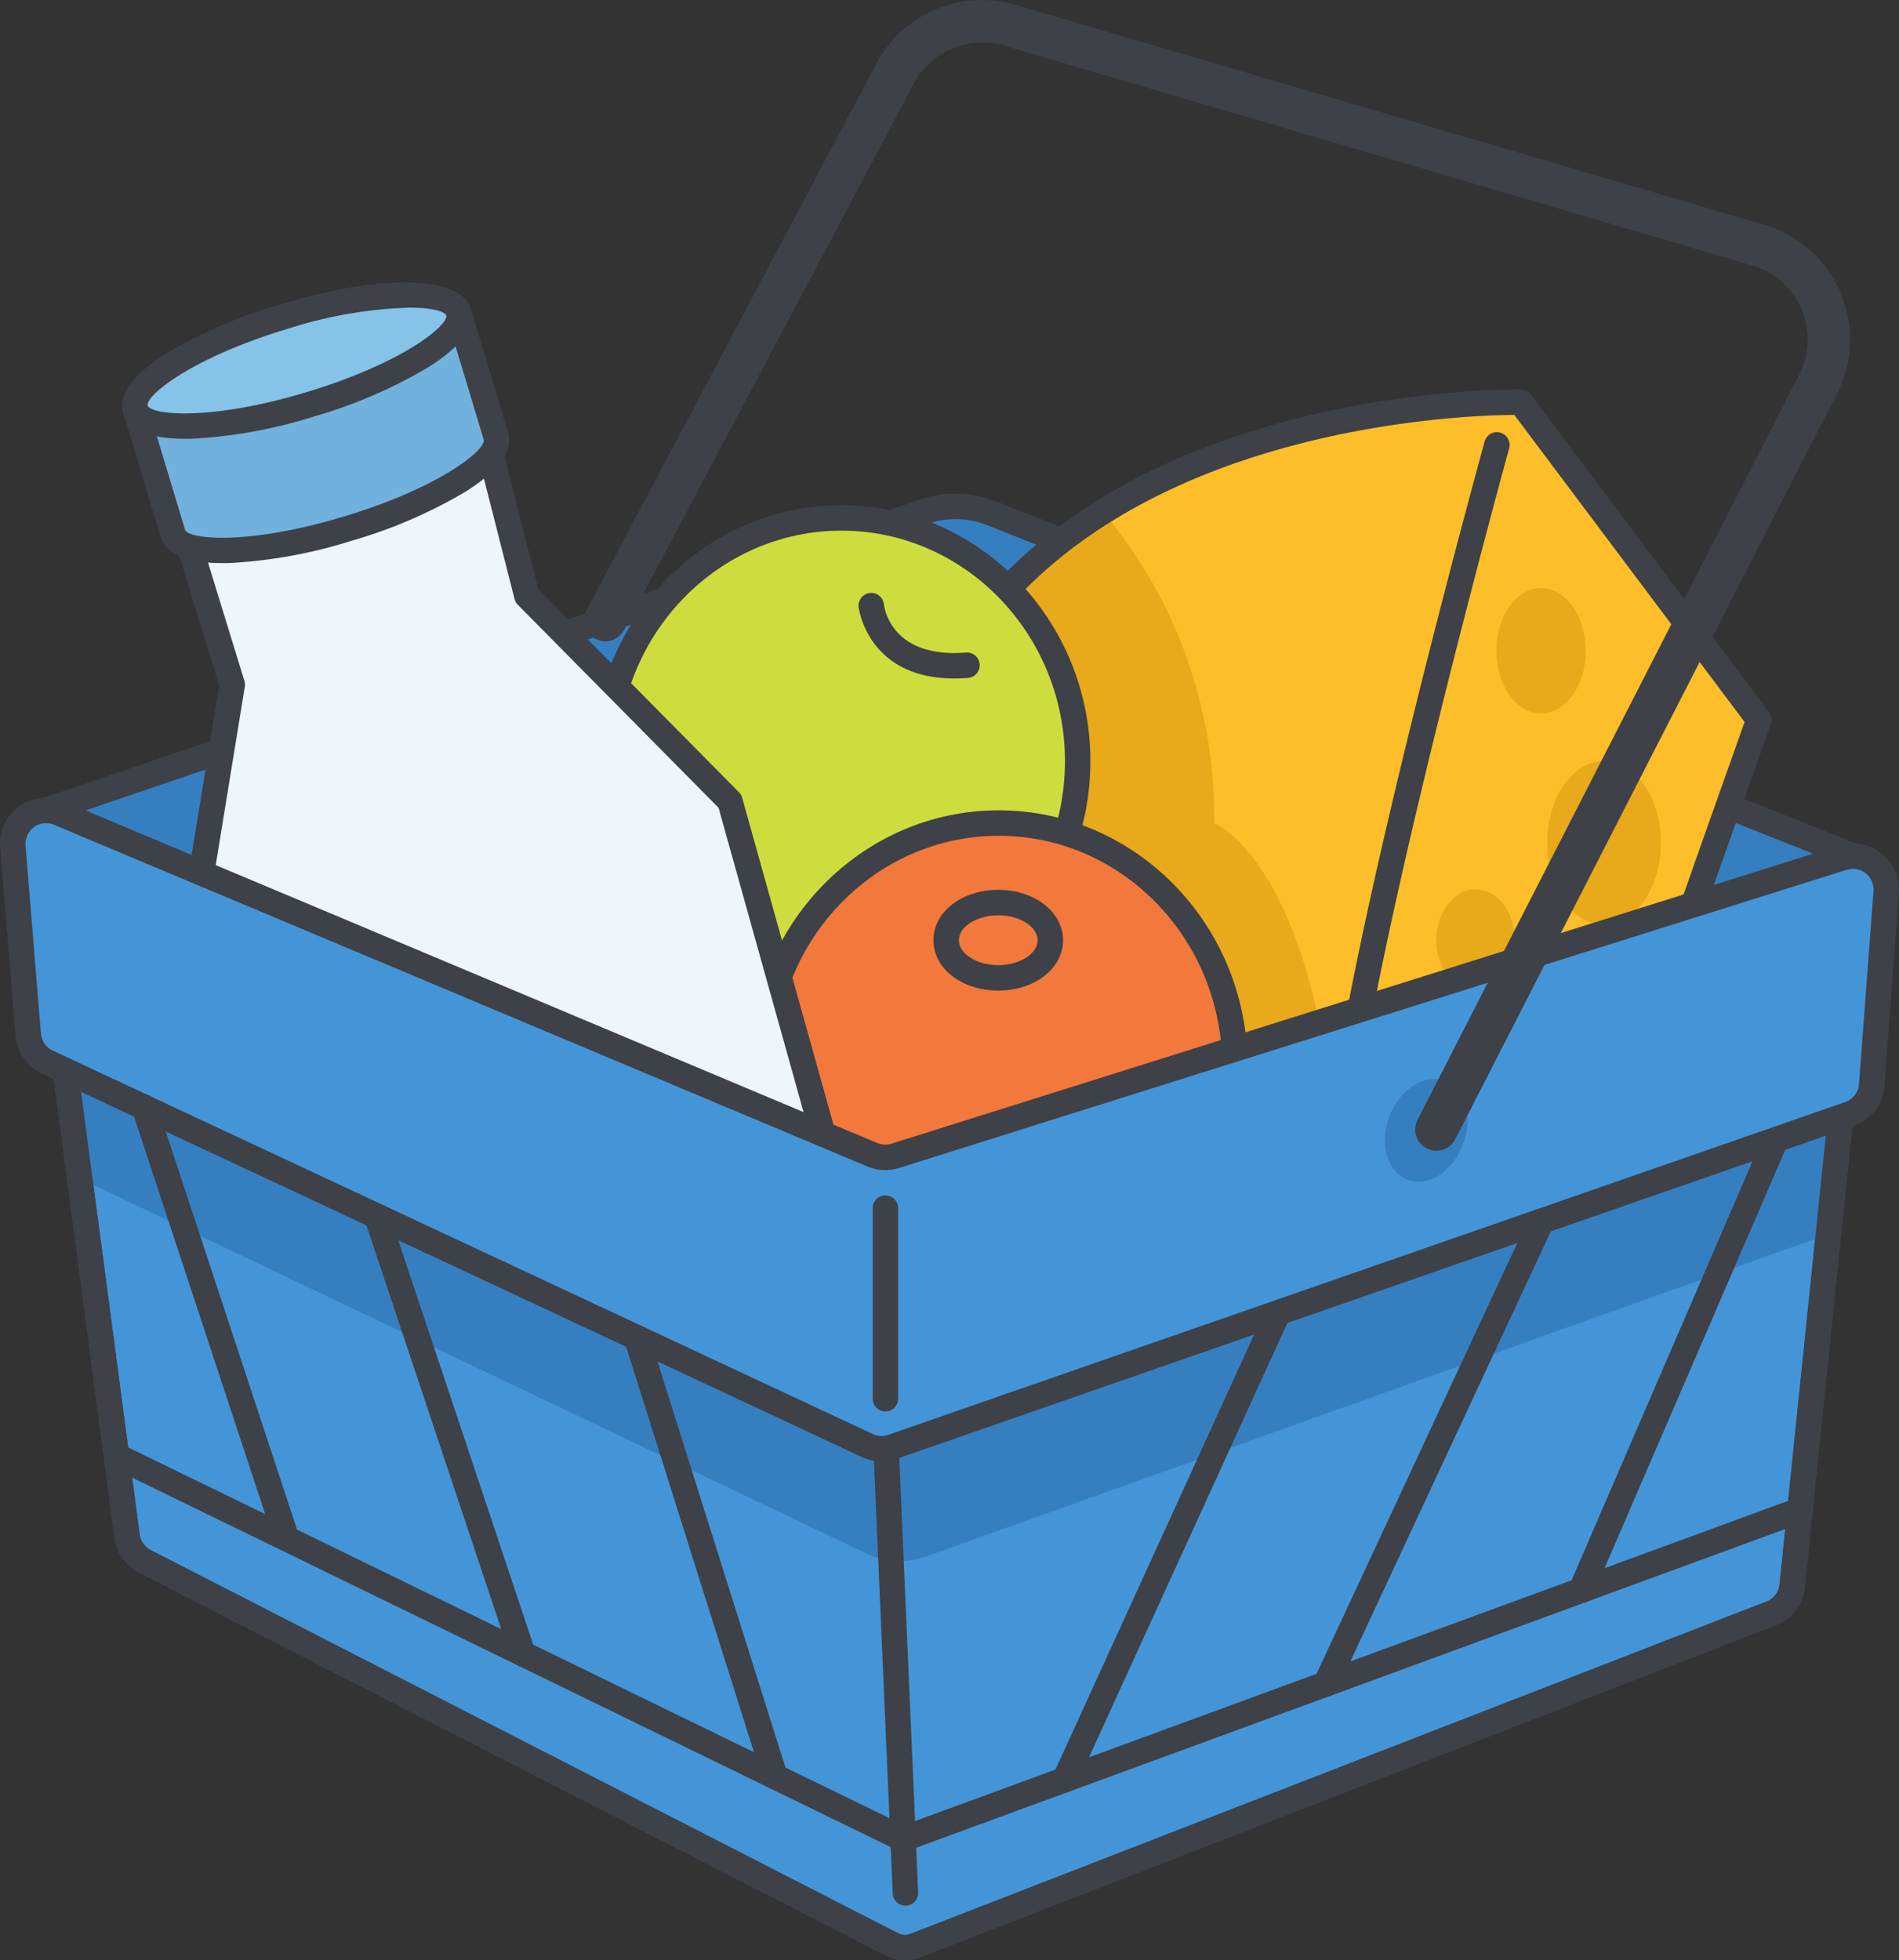 <svg xmlns="http://www.w3.org/2000/svg" viewBox="0 0 191.88 198.052"><rect x="0" y="0" width="191.88" height="198.052" fill="#333333" stroke="none"/><g data-name="Layer 2"><g data-name="ART"><path d="M2.622 82.568l90.759-30.884a9.85 9.85 0 016.813.172l89.275 35.505-97.98 37.805L2.023 83.153" fill="#357fc1"/><path d="M91.489 126.452a1.287 1.287 0 01-.547-.122L1.476 84.316a1.285 1.285 0 01-.002-2.325 1.281 1.281 0 01.734-.639l90.759-30.885a11.136 11.136 0 017.702.195l89.275 35.505a1.285 1.285 0 01-.012 2.394L91.95 126.366a1.28 1.28 0 01-.462.086zM4.982 83.122l86.556 40.648 94.408-36.427L99.72 53.05a8.57 8.57 0 00-5.925-.15z" fill="#3e4147"/><path d="M160.877 121.657c.401-2.808 16.846-48.933 16.846-48.933l-24.066-32.087s-47.729-1.203-60.564 32.89l26.472 60.564z" fill="#fdbe2a"/><path d="M119.565 134.947a.856.856 0 01-.785-.514L92.308 73.87a.856.856 0 01-.017-.645c12.9-34.266 60.91-33.467 61.388-33.444a.857.857 0 01.664.343L178.41 72.21a.857.857 0 01.121.802c-4.566 12.807-16.486 46.532-16.805 48.766a.857.857 0 01-.6.699l-41.313 12.434a.867.867 0 01-.247.036zM94.018 73.504l26.027 59.547 40.11-12.072c1.49-5.626 14.907-43.338 16.607-48.11l-23.536-31.378h-.008c-4.69 0-47.19.89-59.2 32.013zm66.86 48.153z" fill="#3e4147"/><path d="M122.674 83.153a47.71 47.71 0 00-11.265-31.478 43.77 43.77 0 00-18.316 21.851l26.472 60.565 15.882-4.78c.324-41.067-12.773-46.158-12.773-46.158z" fill="#e8a91b"/><path d="M151.251 44.949s-13.938 50.537-15.843 70.09" fill="#fdbe2a"/><path d="M135.41 116.325q-.063 0-.126-.006a1.285 1.285 0 01-1.155-1.404c1.894-19.44 15.313-68.24 15.883-70.308a1.285 1.285 0 112.478.684c-.14.503-13.93 50.653-15.803 69.874a1.284 1.284 0 01-1.277 1.16z" fill="#3e4147"/><ellipse cx="155.713" cy="65.746" rx="4.512" ry="6.333" fill="#e8a91b"/><ellipse cx="162.08" cy="85.159" rx="5.74" ry="8.267" fill="#e8a91b"/><ellipse cx="149.095" cy="94.99" rx="3.961" ry="5.136" fill="#e8a91b"/><path d="M119.565 135.375a1.286 1.286 0 01-1.178-.77L91.916 74.041a1.284 1.284 0 01-.026-.967c13.007-34.548 61.316-33.728 61.8-33.721a1.284 1.284 0 01.995.513l24.066 32.087a1.287 1.287 0 01.182 1.203c-6.587 18.477-16.494 46.69-16.784 48.682a1.29 1.29 0 01-.902 1.05l-41.312 12.433a1.278 1.278 0 01-.37.054zm-25.083-61.88l25.804 59.037 39.52-11.895c1.764-6.335 14.119-41.08 16.475-47.694l-23.268-31.024c-5.528.028-46.695 1.276-58.531 31.576zm66.395 48.162z" fill="#3e4147"/><ellipse cx="85.026" cy="76.892" rx="23.865" ry="24.567" fill="#cedd3e"/><path d="M85.026 102.744c-13.867 0-25.15-11.597-25.15-25.852s11.283-25.851 25.15-25.851 25.15 11.596 25.15 25.851-11.282 25.852-25.15 25.852zm0-49.133c-12.45 0-22.58 10.444-22.58 23.281s10.13 23.281 22.58 23.281 22.58-10.444 22.58-23.28-10.13-23.282-22.58-23.282z" fill="#3e4147"/><path d="M96.426 68.546c-8.788 0-9.66-7.14-9.669-7.216a1.285 1.285 0 012.555-.282c.071.572.898 5.465 8.294 4.88a1.285 1.285 0 11.2 2.563q-.72.055-1.38.055z" fill="#3e4147"/><ellipse cx="100.914" cy="107.719" rx="23.865" ry="24.567" fill="#f3783c"/><path d="M100.914 133.57c-13.867 0-25.15-11.596-25.15-25.85s11.283-25.852 25.15-25.852 25.15 11.596 25.15 25.851-11.282 25.852-25.15 25.852zm0-49.132c-12.45 0-22.58 10.444-22.58 23.281S88.465 131 100.915 131s22.58-10.444 22.58-23.28-10.129-23.282-22.58-23.282z" fill="#3e4147"/><path d="M100.864 100.08c-3.672 0-6.55-2.235-6.55-5.09s2.878-5.09 6.55-5.09c3.673 0 6.55 2.236 6.55 5.09s-2.877 5.09-6.55 5.09zm0-7.609c-2.157 0-3.979 1.153-3.979 2.52s1.822 2.52 3.98 2.52c2.156 0 3.979-1.154 3.979-2.52s-1.823-2.52-3.98-2.52z" fill="#3e4147"/><path d="M88.035 132.079L73.753 80.943 53.235 60.2l-5.134-20.195a65.898 65.898 0 00-30.4 10.414l5.767 18.755-4.243 26.014 14.17 56.002s51.64 9.01 54.64-19.111z" fill="#eff6fb"/><path d="M51.047 153.85a114.521 114.521 0 01-17.872-1.394 1.283 1.283 0 01-1.025-.95L17.98 95.502a1.282 1.282 0 01-.023-.522l4.194-25.717-5.678-18.468a1.286 1.286 0 01.518-1.448 66.554 66.554 0 0131.057-10.627 1.296 1.296 0 011.299.968l5.047 19.856L74.666 80.04a1.283 1.283 0 01.325.558l14.282 51.136a1.296 1.296 0 01.04.482 19.808 19.808 0 01-8.041 14.228c-6.479 4.883-16.564 7.375-29.975 7.406zm-16.614-3.798c5.05.757 32.156 4.242 45.294-5.664a17.301 17.301 0 007.003-12.205L72.605 81.61 52.322 61.104a1.283 1.283 0 01-.332-.587L47.122 41.37a65.915 65.915 0 00-27.907 9.597l5.481 17.83a1.283 1.283 0 01.04.585l-4.2 25.75z" fill="#3e4147"/><path d="M13.684 41.349l3.788 12.56c.737 2.444 8.642 2.222 17.655-.496s15.723-6.904 14.986-9.348l-3.788-12.56z" fill="#70b1de"/><path d="M22.54 56.891c-3.658 0-5.775-.877-6.298-2.611l-3.788-12.56a1.285 1.285 0 01.86-1.601l32.64-9.845a1.285 1.285 0 011.601.86l3.788 12.56c.555 1.84-.92 3.87-4.387 6.032a49.444 49.444 0 01-11.458 4.917 49.44 49.44 0 01-12.266 2.238c-.236.007-.467.01-.692.01zm-7.254-14.683l3.417 11.33c.358.934 6.253 1.6 16.053-1.356 9.802-2.955 14.345-6.77 14.126-7.746l-3.417-11.33z" fill="#3e4147"/><ellipse cx="30.004" cy="36.427" rx="17.046" ry="4.623" transform="rotate(-16.783 30.004 36.427)" fill="#85c3e9"/><path d="M18.752 44.33c-3.658 0-5.775-.876-6.298-2.61-.555-1.842.92-3.87 4.386-6.033A49.44 49.44 0 0128.3 30.77c12.059-3.635 18.435-2.36 19.256.363.555 1.841-.92 3.871-4.386 6.033a49.458 49.458 0 01-11.459 4.917 49.44 49.44 0 01-12.266 2.238q-.354.01-.692.01zm22.586-13.247A44.345 44.345 0 0029.04 33.23c-9.803 2.957-14.345 6.77-14.126 7.746.358.934 6.254 1.6 16.053-1.355 9.802-2.956 14.344-6.769 14.126-7.747-.163-.423-1.466-.793-3.756-.793z" fill="#3e4147"/><path d="M183.216 97.37L92.71 127.49a2.824 2.824 0 01-2.114-.107L9.288 92.862c-2.128-.98-4.445.863-4.256 3.385l7.771 58.688a3.38 3.38 0 001.763 2.779l75.57 38.739a2.828 2.828 0 002.312.13l86.6-33.618a3.34 3.34 0 002.058-2.932l6.1-59.194a3.16 3.16 0 00-3.99-3.47z" fill="#4495d7"/><path d="M91.44 198.052a4.144 4.144 0 01-1.89-.456l-75.57-38.74a4.678 4.678 0 01-2.458-3.825L3.758 96.416a4.796 4.796 0 011.964-4.352 4.115 4.115 0 014.104-.368L91.097 126.2a1.577 1.577 0 001.192.076l90.516-30.125a4.095 4.095 0 013.874.647 4.752 4.752 0 011.81 4.128l-6.105 59.239a4.606 4.606 0 01-2.877 4l-86.594 33.616a4.148 4.148 0 01-1.473.27zM8.086 93.884a1.582 1.582 0 00-.899.291 2.191 2.191 0 00-.874 1.976l7.765 58.615a2.145 2.145 0 001.075 1.804l75.569 38.74a1.546 1.546 0 001.269.072l86.593-33.615a2.055 2.055 0 001.24-1.821l6.104-59.239a2.17 2.17 0 00-.812-1.867 1.559 1.559 0 00-1.48-.256l-.014.005-90.508 30.122a4.11 4.11 0 01-3.058-.16L8.786 94.044a1.658 1.658 0 00-.7-.16zm175.13 3.486z" fill="#3e4147"/><path d="M93.458 157.295l91.29-32.603 2.458-23.853a3.16 3.16 0 00-3.99-3.47l-90.508 30.122a2.824 2.824 0 01-2.114-.107L9.288 92.863c-2.128-.98-4.445.862-4.256 3.384l3.02 22.803 79.585 37.948a7.592 7.592 0 005.821.297z" fill="#357fc1"/><path d="M91.488 192.53a1.285 1.285 0 01-1.283-1.229l-2.024-46.563a1.286 1.286 0 011.228-1.34 1.321 1.321 0 011.339 1.228l2.024 46.564a1.286 1.286 0 01-1.228 1.34h-.056z" fill="#3e4147"/><path d="M91.44 198.052a4.144 4.144 0 01-1.89-.456l-75.57-38.74a4.678 4.678 0 01-2.458-3.825L3.758 96.416a4.796 4.796 0 011.964-4.352 4.115 4.115 0 014.104-.368L91.097 126.2a1.577 1.577 0 001.192.076l90.516-30.125a4.095 4.095 0 013.874.647 4.752 4.752 0 011.81 4.128l-6.105 59.239a4.606 4.606 0 01-2.877 4l-86.594 33.616a4.148 4.148 0 01-1.473.27zM8.086 93.884a1.582 1.582 0 00-.899.291 2.191 2.191 0 00-.874 1.976l7.765 58.615a2.145 2.145 0 001.075 1.804l75.569 38.74a1.546 1.546 0 001.269.072l86.593-33.615a2.055 2.055 0 001.24-1.821l6.104-59.239a2.17 2.17 0 00-.812-1.867 1.559 1.559 0 00-1.48-.256l-.014.005-90.508 30.122a4.11 4.11 0 01-3.058-.16L8.786 94.044a1.658 1.658 0 00-.7-.16zm175.13 3.486z" fill="#3e4147"/><path d="M186.211 86.652l-95.75 30.122a3.372 3.372 0 01-2.317-.108L5.964 82.145a3.372 3.372 0 00-4.667 3.384l1.558 18.997a3.372 3.372 0 001.933 2.78l82.853 38.738a3.372 3.372 0 002.535.13l96.688-33.617a3.372 3.372 0 002.255-2.932l1.467-19.503a3.372 3.372 0 00-4.375-3.47z" fill="#4495d7"/><path d="M89.066 147.649a4.643 4.643 0 01-1.97-.44l-82.853-38.74a4.665 4.665 0 01-2.668-3.839L.016 85.635a4.657 4.657 0 016.445-4.675l82.18 34.522a2.106 2.106 0 001.435.066l95.75-30.122a4.657 4.657 0 016.04 4.792l-1.466 19.503a4.656 4.656 0 01-3.113 4.05l-96.689 33.617a4.658 4.658 0 01-1.532.26zM4.646 83.162a2.098 2.098 0 00-2.068 2.263l1.558 18.995a2.091 2.091 0 001.196 1.721l82.853 38.74a2.074 2.074 0 001.568.08l96.69-33.618a2.087 2.087 0 001.395-1.815l1.466-19.503a2.087 2.087 0 00-2.707-2.148L90.847 118a4.652 4.652 0 01-3.2-.148L5.466 83.33a2.119 2.119 0 00-.82-.168z" fill="#3e4147"/><path d="M107.734 180.775a1.285 1.285 0 01-1.168-1.82l21.176-46.364a1.285 1.285 0 012.338 1.069l-21.176 46.364a1.285 1.285 0 01-1.17.75zM133.965 171.417a1.285 1.285 0 01-1.163-1.828l21.792-46.76a1.285 1.285 0 112.329 1.087l-21.792 46.76a1.284 1.284 0 01-1.166.741zM159.76 161.958a1.286 1.286 0 01-1.18-1.794l19.595-45.369a1.285 1.285 0 012.36 1.02l-19.595 45.368a1.285 1.285 0 01-1.18.775zM78.306 180.775a1.286 1.286 0 01-1.226-.899l-13.977-44.345a1.285 1.285 0 012.451-.774l13.978 44.346a1.285 1.285 0 01-.84 1.612 1.268 1.268 0 01-.386.06zM52.832 168.368a1.285 1.285 0 01-1.218-.878l-14.762-44.216a1.285 1.285 0 012.437-.815l14.762 44.216a1.286 1.286 0 01-1.219 1.693zM28.711 155.968a1.285 1.285 0 01-1.22-.883l-14.116-42.792a1.285 1.285 0 112.44-.804l14.116 42.792a1.284 1.284 0 01-1.22 1.687z" fill="#3e4147"/><path d="M91.252 187.08a1.288 1.288 0 01-.563-.13l-79.488-38.715a1.285 1.285 0 011.125-2.31L91.323 184.4l90.11-33.043a1.285 1.285 0 11.885 2.412l-90.624 33.231a1.28 1.28 0 01-.442.08z" fill="#3e4147"/><path fill="#357fc1" d="M89.464 122.058v19.252"/><path d="M89.464 142.595a1.285 1.285 0 01-1.285-1.285v-19.252a1.285 1.285 0 112.57 0v19.252a1.285 1.285 0 01-1.285 1.285z" fill="#3e4147"/><ellipse cx="144.107" cy="114.212" rx="5.339" ry="3.986" transform="rotate(-69.453 144.107 114.212)" fill="#357fc1"/><path d="M145.132 116.262a2.143 2.143 0 01-1.904-3.119l38.74-75.634a7.817 7.817 0 00-4.865-10.675L101.522 4.626a7.827 7.827 0 00-9.214 3.859L63.054 63.65a2.142 2.142 0 11-3.785-2.007L88.517 6.492a12.1 12.1 0 0114.23-5.97L178.33 22.73a12.097 12.097 0 017.49 16.653l-38.779 75.713a2.142 2.142 0 01-1.908 1.166z" fill="#3e4147"/></g></g></svg>
